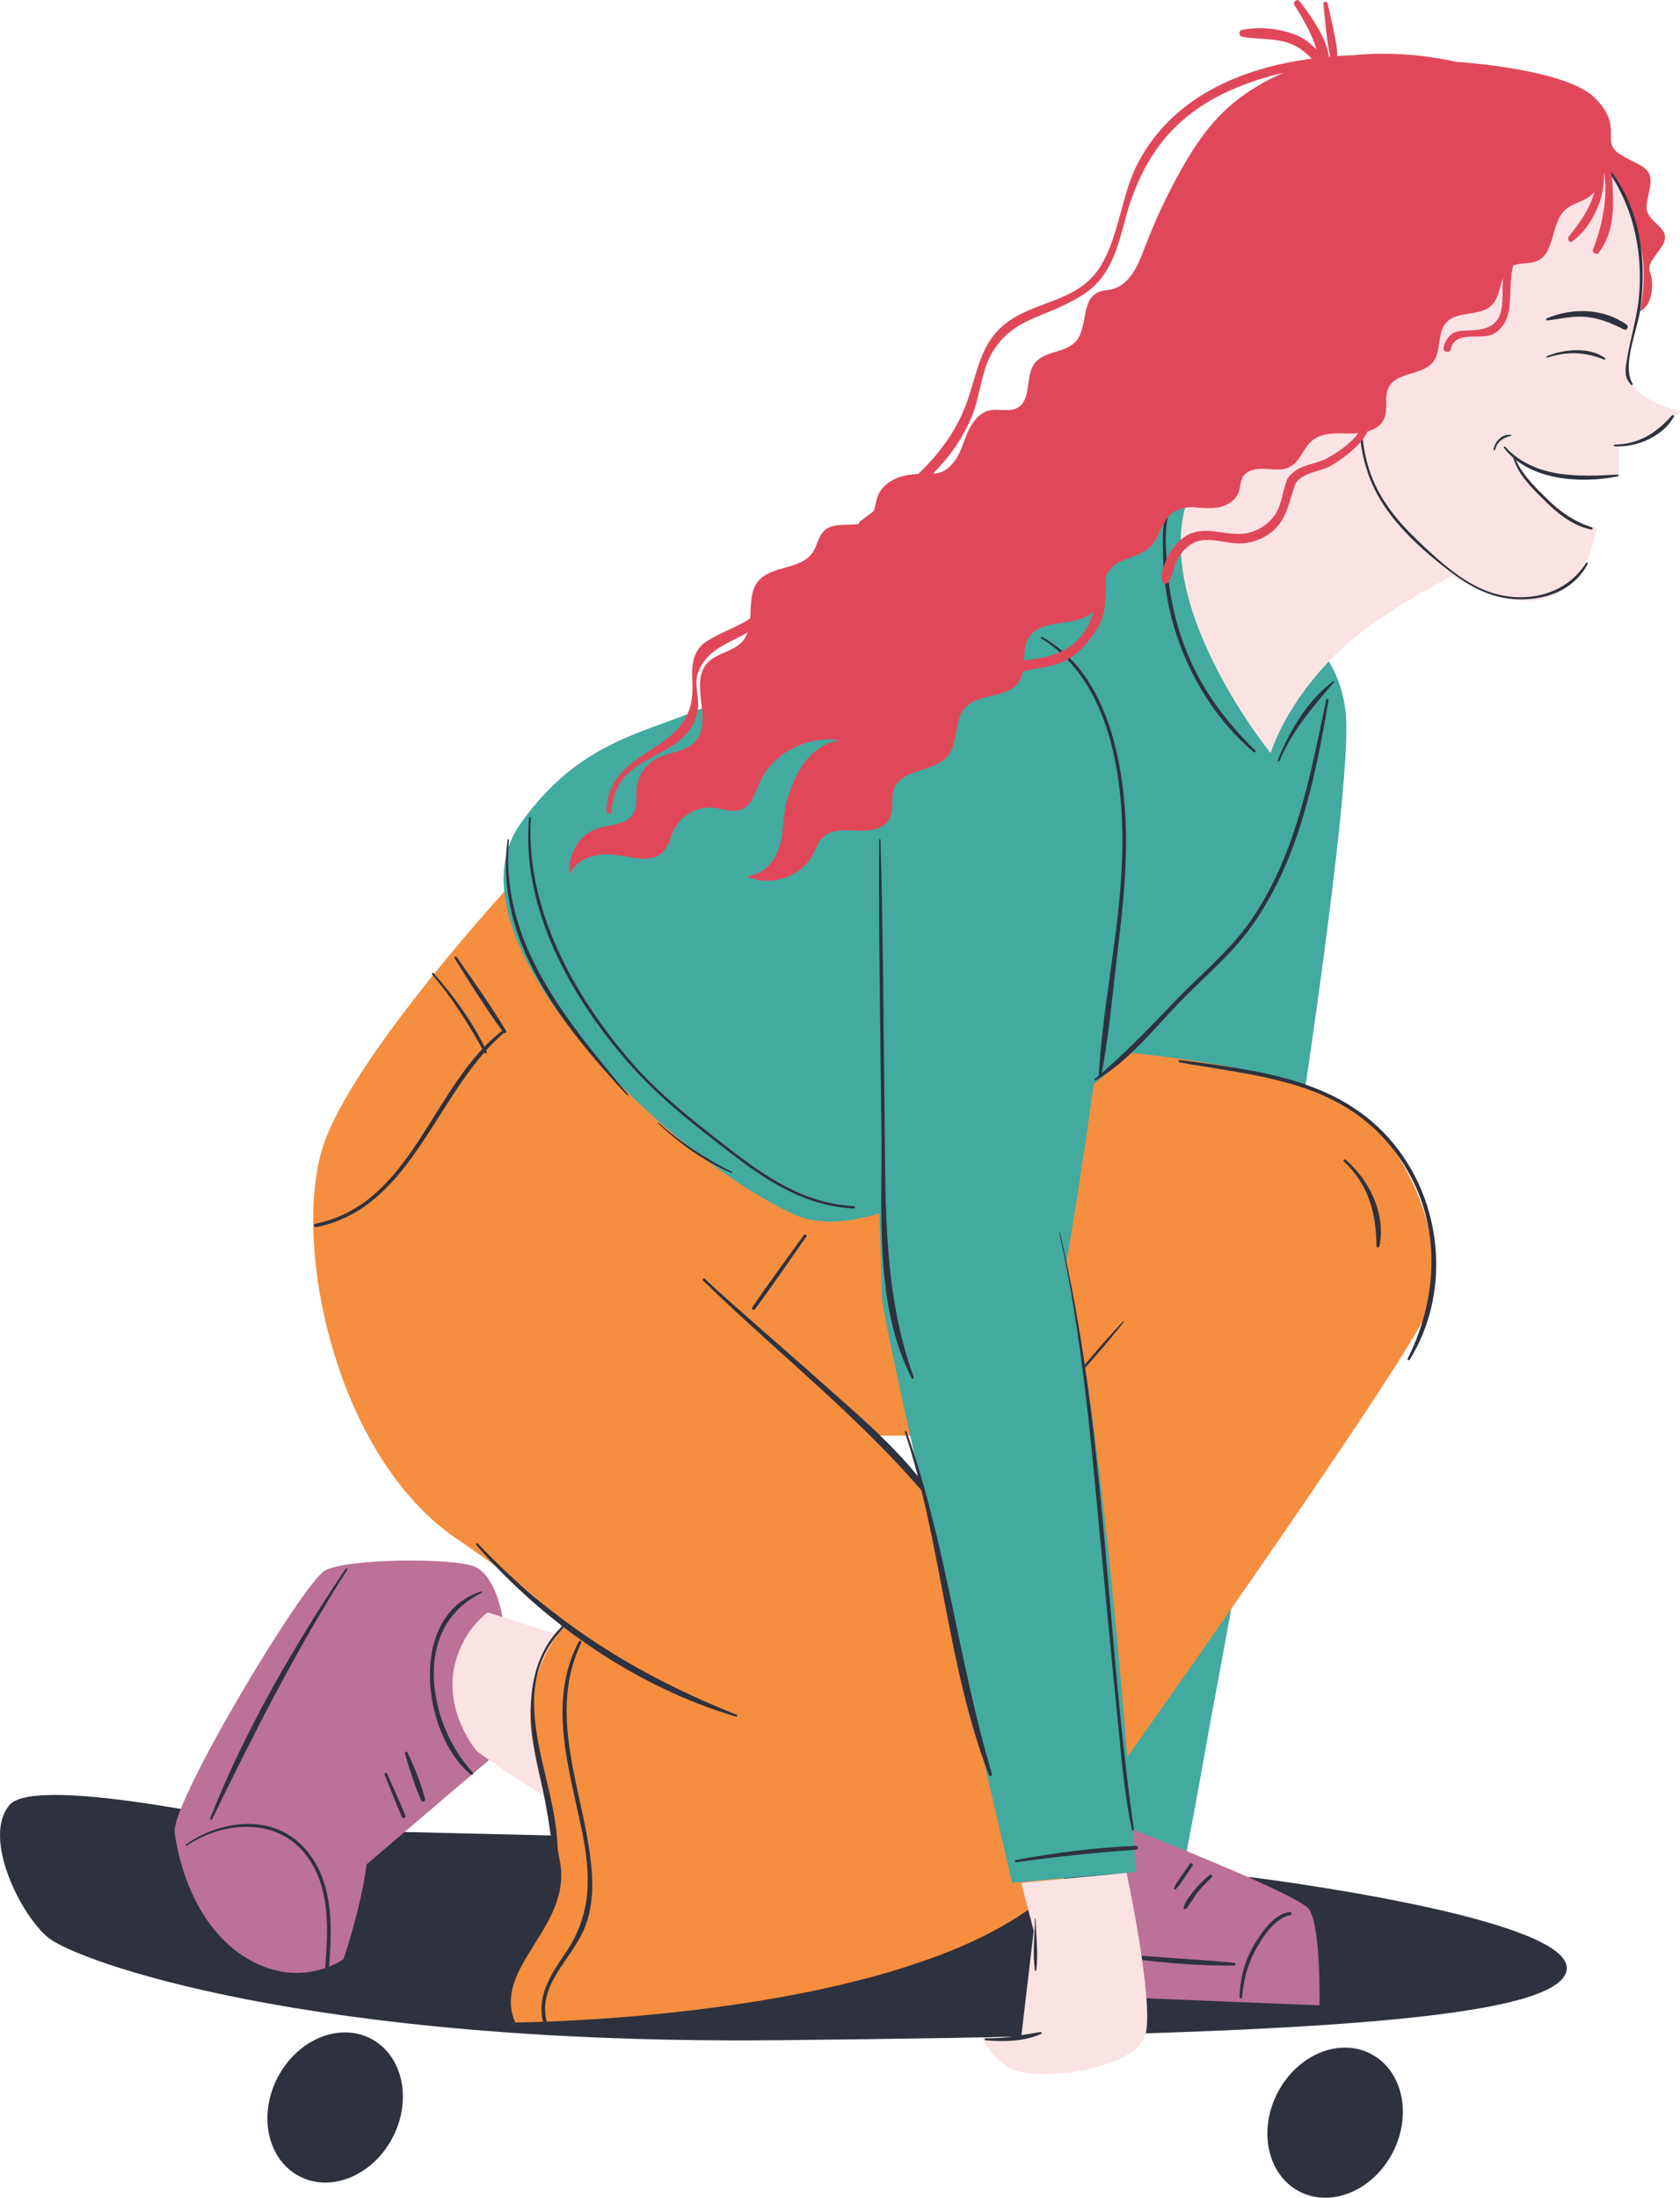 <?xml version="1.0" encoding="UTF-8"?>
<svg xmlns="http://www.w3.org/2000/svg" viewBox="0 0 378.38 494.71">
  <defs>
    <style>
      .cls-1 {
        fill: #bc7196;
      }

      .cls-2 {
        fill: #2e323e;
      }

      .cls-3, .cls-4 {
        fill: #fbe3e3;
      }

      .cls-5 {
        fill: #43aaa0;
      }

      .cls-6 {
        fill: #e0485a;
      }

      .cls-7 {
        isolation: isolate;
      }

      .cls-8 {
        fill: #f58e3f;
      }

      .cls-4 {
        mix-blend-mode: multiply;
      }
    </style>
  </defs>
  <g class="cls-7">
    <g id="OBJECTS">
      <g>
        <g>
          <g>
            <path class="cls-2" d="M139.26,413.53s-70.95-1.71-73.52-1.71-57.35-12.87-63.6-5.51c-6.25,7.35,2.57,24.93,8.82,29.93,6.25,5,57.35,24.11,164.69,23.01,107.34-1.1,174.98-3.82,177.19-15.7,2.21-11.88-70.95-20.97-70.95-20.97l-142.63-9.05Z"/>
            <path class="cls-2" d="M88.46,481.11c-4.43,8.56-13.83,12.5-21,8.79-7.17-3.71-9.38-13.66-4.95-22.22,4.43-8.56,13.83-12.5,21-8.79,7.17,3.71,9.38,13.66,4.95,22.22Z"/>
            <path class="cls-2" d="M313.68,484.53c-4.43,8.56-13.83,12.5-21,8.79-7.17-3.71-9.38-13.66-4.95-22.22,4.43-8.56,13.83-12.5,21-8.79,7.17,3.71,9.38,13.66,4.95,22.22Z"/>
          </g>
          <g>
            <path class="cls-5" d="M286.98,307.89c0,2.42-14.64,81.2-14.64,81.2,0,0-5.09,28.88-6.44,34.1-1.35,5.22-24.11-11.37-24.11-11.37,0,0-7.71-20.41-2.57-32,5.14-11.59,47.77-71.93,47.77-71.93Z"/>
            <path class="cls-5" d="M285.96,137.15s16.36,6.53,17.23,24.83c.87,18.3-11.12,95.63-11.12,95.63l-39.54-11.55,5.34-40.95,28.08-67.96Z"/>
          </g>
          <g>
            <g>
              <path class="cls-1" d="M113.18,364.01s-1.46-9.27-6.22-11.34c-4.76-2.07-28.83-1.86-33.75.83-4.92,2.69-34.7,52.32-33.87,58.94.83,6.62,4.55,21.51,16.54,28.54,11.99,7.03,21.51,0,21.51,0,0,0,4.14-12.41,5.17-21.3l29.36-25.02,1.25-30.64Z"/>
              <g>
                <path class="cls-2" d="M47.77,409.51c9.4-19.27,18.88-38.08,30.45-56.17.15-.24-.22-.46-.38-.22-11.75,17.56-22.74,36.51-30.52,56.21-.1.26.32.44.45.19h0Z"/>
                <path class="cls-2" d="M42.06,415.47c8.48-5.7,20.8-6.47,27.26,2.61,5.22,7.35,4.56,16.71,3.89,25.22-.04.53.77.52.82,0,.94-9.79,1.19-21.59-6.9-28.71-7.14-6.28-18.01-4.53-25.23.59-.17.12-.01.4.17.28h0Z"/>
                <path class="cls-2" d="M86.62,399.47c1.29,3.19,2.52,6.43,3.92,9.58.2.44.96.12.78-.33-1.28-3.2-2.76-6.33-4.16-9.48-.14-.31-.68-.08-.55.23h0Z"/>
                <path class="cls-2" d="M91.2,394.7c.98,3.53,2.23,7.25,3.68,10.61.22.5,1,.14.87-.36-.95-3.51-2.41-7.21-3.98-10.49-.15-.32-.66-.09-.57.24h0Z"/>
                <path class="cls-2" d="M108.24,358.25c-16.48,5.48-13.21,32.15-2.23,41.18.32.26.76-.15.46-.46-10.01-10.69-14-32.64,1.92-40.36.2-.1.06-.43-.15-.36h0Z"/>
              </g>
            </g>
            <path class="cls-3" d="M128.61,405.92c.06-6.38.24-12.76.69-19.13.4-5.68,1.01-11.39,2.21-16.97l-21.64-6.87s-5.25,3.47-7.31,11.26c-2.9,10.96,4.83,19.98,4.83,19.98,0,0,8.43,6.23,21.21,13.81,0-.7,0-1.39,0-2.09Z"/>
          </g>
          <g>
            <g>
              <path class="cls-8" d="M231.88,235.17s55.01,2.47,71.59,13.4c16.57,10.93,21.86,34.56,18.69,45.14-3.17,10.58-79.34,117.43-79.34,117.43l-40.2-63.83,13.75-24.16h-32.44l-25.39-30.86,73.35-57.13Z"/>
              <path class="cls-8" d="M126.15,367.08s-8.47,10.44-6.38,23.62c2.09,13.18,3.75,13.89,6.38,28.53,2.63,14.64-15.39,23.65-10.13,36.03,0,0,108.19-.59,128.6-39.41,20.41-38.82-18.04-61.18-18.04-61.18l-57.64-60.91,19.24-24.14-72.34-71.4s-34.75,37.46-42.62,58.48c-7.87,21.02,1.51,70.56,29.66,89.71,28.15,19.14,23.27,20.67,23.27,20.67Z"/>
            </g>
            <g>
              <path class="cls-2" d="M158.34,288.25c18,17.53,37.68,32.57,53.42,52.32.19.24.55-.07.41-.32-6.47-11.48-17.72-20.64-27.45-29.34-8.63-7.72-17.49-15.2-26-23.05-.26-.24-.64.14-.38.38h0Z"/>
              <path class="cls-2" d="M238.61,314.54c4.84-5.6,9.85-11.09,14.45-16.89.09-.11-.06-.27-.16-.16-5.09,5.37-9.77,11.15-14.53,16.81-.14.16.1.4.24.24h0Z"/>
              <path class="cls-2" d="M181.05,278.02c-3.9,5.42-7.9,10.79-11.65,16.32-.27.4.36.74.63.37,3.99-5.36,7.74-10.9,11.58-16.36.24-.35-.32-.67-.57-.33h0Z"/>
              <path class="cls-2" d="M107.27,347.78c15.28,17.59,36.03,31.99,58.49,38.63.29.09.39-.34.12-.44-22.33-8.82-41.74-20.96-58.26-38.53-.22-.24-.56.11-.35.35h0Z"/>
              <path class="cls-2" d="M102.38,215.72c3.54,5.61,7.07,11.31,10.98,16.67.27.37.87.04.62-.36-3.43-5.68-7.32-11.15-11.11-16.59-.2-.29-.68-.03-.49.28h0Z"/>
              <path class="cls-2" d="M113.22,231.94c-16.11,12.34-20.09,39.04-42.21,43.53-.49.1-.28.85.21.75,21.83-4.29,27.12-30.98,42.38-43.79.27-.22-.1-.7-.37-.49h0Z"/>
              <path class="cls-2" d="M97.33,219.37c4.7,5.46,8.32,11.34,11.8,17.61.18.32.64.04.49-.28-2.99-6.43-7.3-12.33-11.97-17.64-.19-.21-.5.1-.31.31h0Z"/>
              <path class="cls-2" d="M130.37,369.48c-7.11,13.57-2.21,28.47.67,42.5,2.09,10.19,2.32,18.84-3.72,27.71-3.35,4.92-6.69,9.94-4.85,16.09.15.51.95.29.8-.22-2.54-8.6,5.28-14.21,8.3-21.34,2.25-5.32,2.06-11.17,1.3-16.79-2.17-15.84-9.43-32.09-1.96-47.64.17-.34-.34-.65-.52-.3h0Z"/>
              <path class="cls-2" d="M302.66,261.42c5.59,5.24,7.29,11.62,7.36,19.04,0,.37.58.47.66.09,1.49-7.25-2.2-14.88-7.64-19.51-.26-.22-.63.14-.38.38h0Z"/>
              <path class="cls-2" d="M265.64,239.14c16.75,3.01,34.25,3.92,46.36,17.45,12.45,13.91,13.2,32.99,5.05,49.22-.15.3.27.54.45.26,8.98-14.44,7.6-33.81-2.56-47.27-11.95-15.81-30.89-17.75-49.22-20.2-.3-.04-.37.48-.07.53h0Z"/>
              <path class="cls-2" d="M126.54,366.14c-5.7,5.54-7.31,13.33-6.96,21.06.21,4.59,1.2,9.07,2.21,13.54,1.45,6.39,2.38,12.61,3.04,19.12.04.4.58.4.62,0,1.79-17.7-13.45-37.8,1.4-53.4.2-.21-.11-.52-.32-.32h0Z"/>
            </g>
          </g>
          <g>
            <path class="cls-1" d="M249.13,409.46s42.98,16.58,45.69,20.3c2.71,3.72,2.37,21.65,2.37,21.65l-41.37-1.69-6.69-40.25Z"/>
            <path class="cls-2" d="M279.74,449.59c.31-3.7,1.19-7.25,2.97-10.53,1.53-2.83,4.39-7.36,7.91-7.95.48-.08.27-.8-.2-.73-3.46.52-6.18,4.43-7.85,7.22-2.19,3.67-3.31,7.73-3.37,11.99,0,.36.52.35.55,0h0Z"/>
            <path class="cls-2" d="M277.96,441.82c-9.4-.86-18.84-1.31-28.24-2.17-.34-.03-.43.56-.08.61,9.3,1.27,18.93,2.3,28.33,2.18.4,0,.39-.58,0-.62h0Z"/>
            <path class="cls-2" d="M267.92,419.61c-.65.95-1.31,1.91-1.96,2.86-.59.86-1.25,1.67-1.57,2.67-.06.19.18.28.31.18.82-.67,1.34-1.6,1.93-2.46.65-.96,1.3-1.91,1.95-2.87.28-.41-.39-.79-.66-.39h0Z"/>
            <path class="cls-2" d="M272.4,422.08c-1.31,1.09-2.52,2.28-3.58,3.62-.86,1.09-1.88,2.32-2.23,3.69-.08.29.3.53.52.3,1.02-1.1,1.7-2.55,2.64-3.74s2.02-2.32,3.17-3.35c.36-.32-.16-.83-.52-.52h0Z"/>
          </g>
          <g>
            <path class="cls-5" d="M299.33,148.85s-.99,29.74-9.84,49.38c-8.85,19.63-82.47,88.02-110.63,75.15-28.16-12.87-80.05-62.35-61.55-88.1,18.5-25.75,38.22-18.54,57.53-36.42,19.31-17.88,96.55-39.61,96.55-39.61l27.95,39.61Z"/>
            <g>
              <path class="cls-2" d="M264.21,113c-2.77,2.72-2.3,8.58-2.25,12.12.07,5.57.97,11.12,2.59,16.45,3.21,10.54,9.34,20.58,17.8,27.71.25.21.62-.13.37-.37-7.49-7.24-13.3-15.48-16.65-25.42-1.59-4.73-2.63-9.63-3.05-14.61-.37-4.32-1.27-12.11,1.32-15.78.05-.08-.06-.16-.13-.1h0Z"/>
              <path class="cls-2" d="M298.69,157.54c-3.59,17.11-6.77,34.78-16.85,49.49-4.83,7.05-11.43,12.31-17.29,18.43s-11.54,12.03-18.02,17.47c-.17.14.05.4.23.29,7.27-4.27,12.68-11.1,18.43-17.12s12.17-11.15,16.96-17.96c10.37-14.74,14.1-33.02,17.06-50.46.06-.33-.44-.48-.52-.14h0Z"/>
              <path class="cls-2" d="M288.16,171.27c2.98-6.92,7.43-12.07,12.3-17.67.11-.12-.04-.35-.19-.24-5.78,4.25-9.86,11.22-12.49,17.76-.09.21.28.37.38.16h0Z"/>
              <path class="cls-2" d="M119.13,184.11c-1.7,20.56,9.41,40.28,22.56,55.3,6.89,7.86,15.23,14.31,23.51,20.64,8.21,6.26,16.54,11.47,27.09,11.99.34.02.34-.52,0-.53-11.39-.64-20.09-6.76-28.79-13.52-7.53-5.85-15.12-11.75-21.38-19-13.01-15.07-23.72-34.43-22.58-54.87.01-.27-.39-.26-.41,0h0Z"/>
              <path class="cls-2" d="M114.32,189.06c-3.01,22.68,12.45,41.87,26.92,57.5.12.13.31-.06.2-.2-13.79-16.59-28.87-34.17-26.8-57.3.02-.21-.29-.2-.32,0h0Z"/>
              <path class="cls-2" d="M148.2,252.86c4.84,4.58,10.38,8.54,16.52,11.17.16.07.31-.16.14-.24-6-3.05-11.52-6.53-16.52-11.08-.1-.09-.24.05-.15.15h0Z"/>
            </g>
          </g>
          <g>
            <g>
              <path class="cls-5" d="M240.09,284.75s16.18-93.04,10.79-117.31-22.47-26.97-22.47-26.97c0,0-22.02-.76-27.87,29.06-5.84,29.82-1.91,116.56-1.91,122.41s29.3,131.87,29.3,131.87l27.89-2.43s-6.29-97.08-15.73-136.64Z"/>
              <g>
                <path class="cls-2" d="M234.51,143.7c15.29,9.39,18.49,30.64,18.28,47.07-.21,17.34-4.37,34.28-5.35,51.54-.02.31.48.38.54.07,1.82-9.21,2.58-18.72,3.71-28.03,1.21-9.94,2.29-19.96,1.8-29.99-.72-14.66-4.82-33.3-18.79-40.99-.22-.12-.4.2-.19.33h0Z"/>
                <path class="cls-2" d="M198,189.03c-.13,21.96.3,43.93.53,65.89.19,17.9-1.66,38.86,6.81,55.31.13.25.56.08.46-.2-6.83-18.91-6.32-38.27-6.56-58.11-.25-20.96-.33-41.94-.93-62.9,0-.2-.31-.2-.31,0h0Z"/>
                <path class="cls-2" d="M238.57,277.47c5.39,24.04,7.29,49.06,9.67,73.54,1.18,12.12,2.27,24.24,3.51,36.35.84,8.16,1.46,16.48,3.18,24.51.06.3.48.16.44-.12-6.38-44.59-6.26-90.35-16.66-134.33-.02-.09-.17-.05-.14.04h0Z"/>
                <path class="cls-2" d="M203.78,322.35c8.37,25.15,9.45,52.41,18.94,77.18.16.42.83.26.7-.19-7.58-25.39-10.35-52.12-19.25-77.09-.08-.24-.46-.14-.38.1h0Z"/>
                <path class="cls-2" d="M228.94,419.21c8.95-1.32,17.91-2.18,26.92-2.84.55-.04.57-.9,0-.87-9.1.38-18.12,1.53-27.07,3.19-.35.06-.19.57.14.52h0Z"/>
              </g>
            </g>
            <g>
              <path class="cls-3" d="M230.01,423.82l2.81,10.84-2.81,23.79-8.85.17s2.38,6.03,8.64,7.76c6.26,1.73,26.53-.84,28.27-8.66,1.74-7.83-4.33-36.13-4.33-36.13l-23.72,2.24Z"/>
              <path class="cls-2" d="M221.99,459.28c4.03.35,8.73.26,12.48-1.44.26-.12.06-.47-.18-.43-4.17.64-8.03,1.55-12.3,1.4-.31-.01-.3.44,0,.47h0Z"/>
              <path class="cls-2" d="M233.1,431.89c-.05,3.83-.56,7.85,0,11.65.03.18.27.11.29-.04.5-3.79-.06-7.8-.16-11.61,0-.08-.13-.08-.13,0h0Z"/>
            </g>
          </g>
        </g>
        <g>
          <path class="cls-6" d="M328.32,13.95s24.08,1.49,30.79,8.01c6.71,6.52,1.3,9.88,5.59,12.67,4.29,2.8,7.83,2.61,6.9,7.64-.93,5.03-1.68,5.18,2.24,8.83,3.91,3.65-3.35,6.82-2.24,9.99,1.12,3.17.75,9.88-5.03,9.51s-38.25-56.66-38.25-56.66Z"/>
          <g>
            <path class="cls-3" d="M335.96,125.35s-22.69,9.95-34.64,21.5c-11.94,11.55-15.13,22.69-15.13,22.69,0,0-29.86-36.63-17.12-60.91,12.74-24.29,31.86-24.37,31.86-24.37l35.02,41.09Z"/>
            <path class="cls-3" d="M359.41,33.21s9.92,14.68,10.71,26.18c.79,11.51-3.97,19.04-3.17,24.99.79,5.95,11.44,8.13,11.44,8.13,0,0-7.07,8.53-13.82,8.13v6.35s-17.46,2.38-24.99-5.95c0,0,8.73,15.08,20.04,17.85,0,0-2.58,19.84-20.04,15.87-17.46-3.97-33.72-21.03-34.12-39.28-.4-18.25,53.96-62.29,53.96-62.29Z"/>
          </g>
          <g>
            <path class="cls-2" d="M348.48,72.13c2.72-.32,5.38-.98,8.13-.83,3.36.19,6.13,1.35,9.09,2.84.73.37,1.29-.62.63-1.08-5.26-3.71-12.2-3.83-17.98-1.39-.22.09-.11.49.13.46h0Z"/>
            <path class="cls-2" d="M361.48,80.56c-3.63-2.51-9.14-2-13.03-.4-.2.08-.13.41.09.33,4.44-1.44,8.46-1.28,12.77.46.24.1.35-.26.17-.39h0Z"/>
            <path class="cls-2" d="M357.23,126.71c-4.67,7.46-14.04,9.32-22.05,6.44-5.88-2.12-11.22-7.02-15.67-11.27-4.86-4.64-9.05-9.68-11.13-16.17s-1.91-12.71-1.32-19.11c.03-.35-.49-.33-.53,0-.98,7.47-.56,15.31,2.49,22.29,3.1,7.1,9.07,12.95,15.01,17.74,5.1,4.12,10.27,7.81,17,8.23s13.32-1.79,16.58-7.95c.13-.25-.22-.45-.37-.22h0Z"/>
            <path class="cls-4" d="M341.29,86.4c0,5.9-4.79,10.69-10.69,10.69s-10.69-4.79-10.69-10.69,4.79-10.69,10.69-10.69,10.69,4.79,10.69,10.69Z"/>
            <path class="cls-2" d="M363.64,100.46c5.04.25,10.75-2.11,13.35-6.64.14-.25-.21-.55-.41-.32-3.52,3.98-7.46,6.5-12.94,6.58-.24,0-.24.36,0,.38h0Z"/>
            <path class="cls-2" d="M361.72,37.76c5.93,8.3,8.19,17.95,7.5,28.08-.38,5.5-2.13,10.51-2.93,15.89-.3,2-.33,3.38,1.08,4.88.16.17.46-.05.33-.26-2.52-4.01,1.18-12.37,1.74-16.71s.73-8.58.28-12.85c-.73-7.04-3.15-13.79-7.68-19.26-.14-.17-.45.06-.32.24h0Z"/>
            <path class="cls-2" d="M338.7,100.77c5.57,7.43,17.37,8.14,25.7,6.46.22-.04.17-.41-.05-.4-8.96.48-18.67.91-25.37-6.28-.13-.14-.39.05-.27.21h0Z"/>
            <path class="cls-2" d="M340.79,102.88c1.05,4,4.39,7.1,7.24,9.93s6.27,5.57,10.36,6.39c.31.06.44-.38.13-.48-3.96-1.32-7.09-3.43-10.05-6.36-2.79-2.75-6.02-5.82-7.34-9.58-.08-.21-.4-.13-.34.09h0Z"/>
            <path class="cls-2" d="M336.77,101.2c.39-1.81,1.88-2.75,3.58-3.1.1-.02.1-.18,0-.2-1.93-.31-3.64,1.4-3.96,3.19-.04.25.33.36.38.1h0Z"/>
          </g>
          <path class="cls-6" d="M363.21,41.74c-.2-2.85-.53-5.72-1.81-8.05.03-.49.06-.99.11-1.48.07-.63-.89-.7-1.07-.14-.02.06-.03.12-.05.18-.42-.5-.92-.95-1.48-1.36-.62-1.5-1.4-2.86-2.43-3.75-1.56-1.35-3.26-2.52-5.01-3.63-3.65-2.32-7.51-4.26-11.5-5.88.46-.28.53-1.05-.14-1.22-3.5-.91-7.29-1.71-11.26-2.36-7.34-1.68-14.94-2.3-22.49-1.75-.38.03-.75.09-1.13.13-1.26.04-2.53.11-3.79.19.07-1.54-.26-3.06-.56-4.6-.47-2.44-1.03-4.86-1.61-7.28-.12-.51-.99-.41-.93.13.42,3.87.68,8.04,1.53,11.87-.1,0-.19.02-.29.03-.44-4.41-4.89-10.3-6.64-12.52-.51-.64-1.57.19-1.13.87,1.45,2.25,2.78,4.6,3.89,7.04.49,1.07.8,2.01,1.04,2.95-1.28-1.32-2.68-2.48-4.73-3.29-3.69-1.45-8.13-1.85-12.02-1.08-.75.15-.76,1.38,0,1.53,3.41.64,6.9.27,10.25,1.32,2.38.75,3.96,2.1,5.47,3.61-16.24,2.15-31.17,8.78-38.92,23.07-3.95,7.29-4.3,16.32-8.47,23.37-5.01,8.47-14.53,7.8-21.45,13.11-5.51,4.23-6.35,10.33-8.4,16.56-2.39,7.28-6.45,12.65-11.4,17.39-1.32.06-2.63.21-3.89.6-2.25.68-4.37,2.18-5.21,4.38-.41,1.07-.53,2.26-.87,3.34-1.01.77-2.03,1.54-3.07,2.32-.22.16-.32.38-.35.6-2.53.43-5.7-.3-7.66,1.42-1.45,1.28-1.66,3.47-2.75,5.06-2.7,3.91-9.41,2.8-12.34,6.54-1.74,2.23-1.48,5.35-1.69,8.25-2.62,1.78-5.55,2.69-8.57,4.44-.87.5-1.82.98-2.5,1.73-2.96,3.26-1.64,7.16-1.99,11.14-1.19,13.51-18.87,11.59-19.32,26.09-.02.74,1.09.72,1.14,0,.95-14.18,16.92-10.69,19.4-22.57.54-2.59-.81-5.84-.01-8.27,1.82-5.57,6.86-6.86,11.06-9.28.08-.04.13-.1.21-.15-.24.67-.54,1.31-1.01,1.88-2.09,2.52-6.1,2.71-8.22,5.21-3.9,4.6,1.49,12.78-2.46,17.34-2.17,2.51-6.06,2.47-8.97,4.07-2.4,1.33-4.08,3.88-4.35,6.61-.19,1.93.25,4.04-.74,5.71-1.51,2.54-5.12,2.41-7.94,3.28-4.3,1.33-6.85,5.92-6.39,10.39.91-2.12,3.01-3.56,5.24-4.14,2.23-.58,4.59-.4,6.86,0,3.01.53,6.53,1.3,8.77-.78,1.5-1.39,1.84-3.59,2.77-5.4,1.58-3.08,5.14-5.02,8.58-4.7,2.21.21,4.5,1.23,6.54.37,2.33-.98,3.05-3.84,4.07-6.15,2.87-6.53,11.07-10.69,18.07-9.34-3.07.29-5.82,2.17-7.74,4.59-1.91,2.41-3.09,5.33-4.04,8.26-1.39,4.26-.58,8.83-2.59,12.84-1.37,2.73-3.61,4.52-6.65,4.85,5.2,2.52,12.2.23,14.9-4.88.68-1.28,1.13-2.73,2.14-3.76,1.93-1.96,5.07-1.76,7.82-1.62,2.75.14,6.04-.24,7.31-2.68,1.06-2.03.17-4.61.99-6.75,1.75-4.59,9.14-3.63,12.2-7.47,2.39-3,1.23-7.85,3.78-10.72,3.04-3.42,9.54-2.02,12.11-5.81.5-.74.77-1.57.92-2.45,1.05-.23,2.14-.44,3.3-.63,3.27-.54,6.04-1.14,8.69-3.29,2.12-1.71,4.38-4.64,5.55-7.1,1.36-2.87,1.01-6.74,1.22-10.32.23-.57.51-1.12.91-1.6,2.13-2.6,6.24-2.57,8.76-4.81,1.87-1.66,2.53-4.28,3.86-6.4,1.33-2.12,4.09-2.97,6.59-2.73,1.87.18,3.78.35,5.61-.09s3.58-1.64,4.18-3.42c.36-1.07.29-2.27.84-3.25.91-1.65,3.12-2.02,5-1.92,1.88.1,3.89.46,5.57-.39,2.38-1.21,3.1-4.32,5.16-6.01,2.29-1.87,5.57-1.58,8.52-1.54.59,0,1.2-.02,1.82-.09-1.54,2.13-4.11,3.9-6.21,5.21-3.37,2.1-7.39,1.56-9.76,5.04-.11.16-.15.32-.17.48-.91,2.42-1.09,5.2-2.48,7.41-1.76,2.79-5,4.53-8.28,4.55-4.05.03-7.39-1.64-11.31.09-1.87,1.05-3.34,2.57-4.37,4.45-.97,1.76-1.99,4.08-1.6,6.1.14.72,1.1.71,1.45.19.96-1.44,1.09-3.34,1.89-4.89.86-1.69,2.08-3.02,3.73-3.96,3.57-1.58,7.16.33,10.82.15,2.03-.1,3.98-.73,5.7-1.81,4.55-2.84,4.72-7.13,6.47-11.69,1.57-2.51,5.35-2.58,7.78-3.9,2.01-1.1,4.02-2.66,5.71-4.22,1.17-1.08,2.05-2.29,2.71-3.58,1.64-.47,3.07-1.34,3.74-2.88.96-2.22-.08-4.96,1.05-7.1,1.83-3.48,7.6-2.58,10-5.7,1.91-2.48.82-6.45,2.9-8.8,2.49-2.82,7.68-1.29,10.32-3.97,1.54-1.57,1.75-4.12,2.52-6.16-.51,4.37,1.24,10.52-5.1,11.63-4.13.73-6.71-.81-8.32,4-.35,1.05,1.42,1.53,1.64.45.88-4.31,6.79-2.01,9.49-3.37,1.18-.59,2.06-1.53,2.7-2.68.88-1.58,1.08-3.43,1.15-5.2.11-2.72.1-5.11.71-7.55,1.62-.73,3.64-.31,5.31-1.01,4.2-1.75,3.07-8.53,6.44-11.58,1.48-1.34,3.6-1.72,5.26-2.83.49-.32.91-.73,1.29-1.17-1.07,3.9-3.28,6.92-5.79,10.07-.43.54.15,1.56.82,1.06,2.94-2.2,4.96-5.46,6.17-8.91.78-2.24.95-4.4.98-6.58,1,5.8-.66,12.78-2.52,17.32-.28.7.82,1.34,1.29.75,3.32-4.26,3.48-9.94,3.11-15.13ZM242.49,144.24c-3.34,3.35-7.58,3.84-11.86,4.46.09-1.84.14-3.7,1.1-5.21,2.87-4.53,10.85-2.13,14.52-5.85-.54,2.23-1.56,4.41-3.75,6.6ZM273.28,27.58c-2.78,3.16-5.04,6.73-7.11,10.38-3.24,5.72-6.04,11.69-8.37,17.83-1.44,3.81-3.25,8.22-7.19,9.27-1.13.3-2.36.28-3.41.79-3.75,1.82-2.14,7.98-4.95,11.06-2.37,2.59-7.03,2.05-9.19,4.83-2.26,2.92-.65,8.22-3.86,10.04-1.88,1.06-4.27.13-6.37.61-2.25.52-3.81,2.59-4.77,4.69s-1.52,4.41-2.8,6.33c-1.24,1.86-2.9,3.15-5.1,3.21,3.69-3.79,6.81-8.08,8.82-13.11,1.8-4.52,2.05-10.21,4.63-14.39,4.07-6.6,9.78-7.38,15.88-10.36,3.78-1.84,6.81-3.53,9.22-7.05,3.41-4.99,4.18-11.56,6.19-17.12,4.25-11.78,11.22-19.45,22.61-24.43,3.74-1.64,7.6-2.86,11.54-3.76-6,2.57-11.46,6.27-15.77,11.17Z"/>
        </g>
      </g>
    </g>
  </g>
</svg>